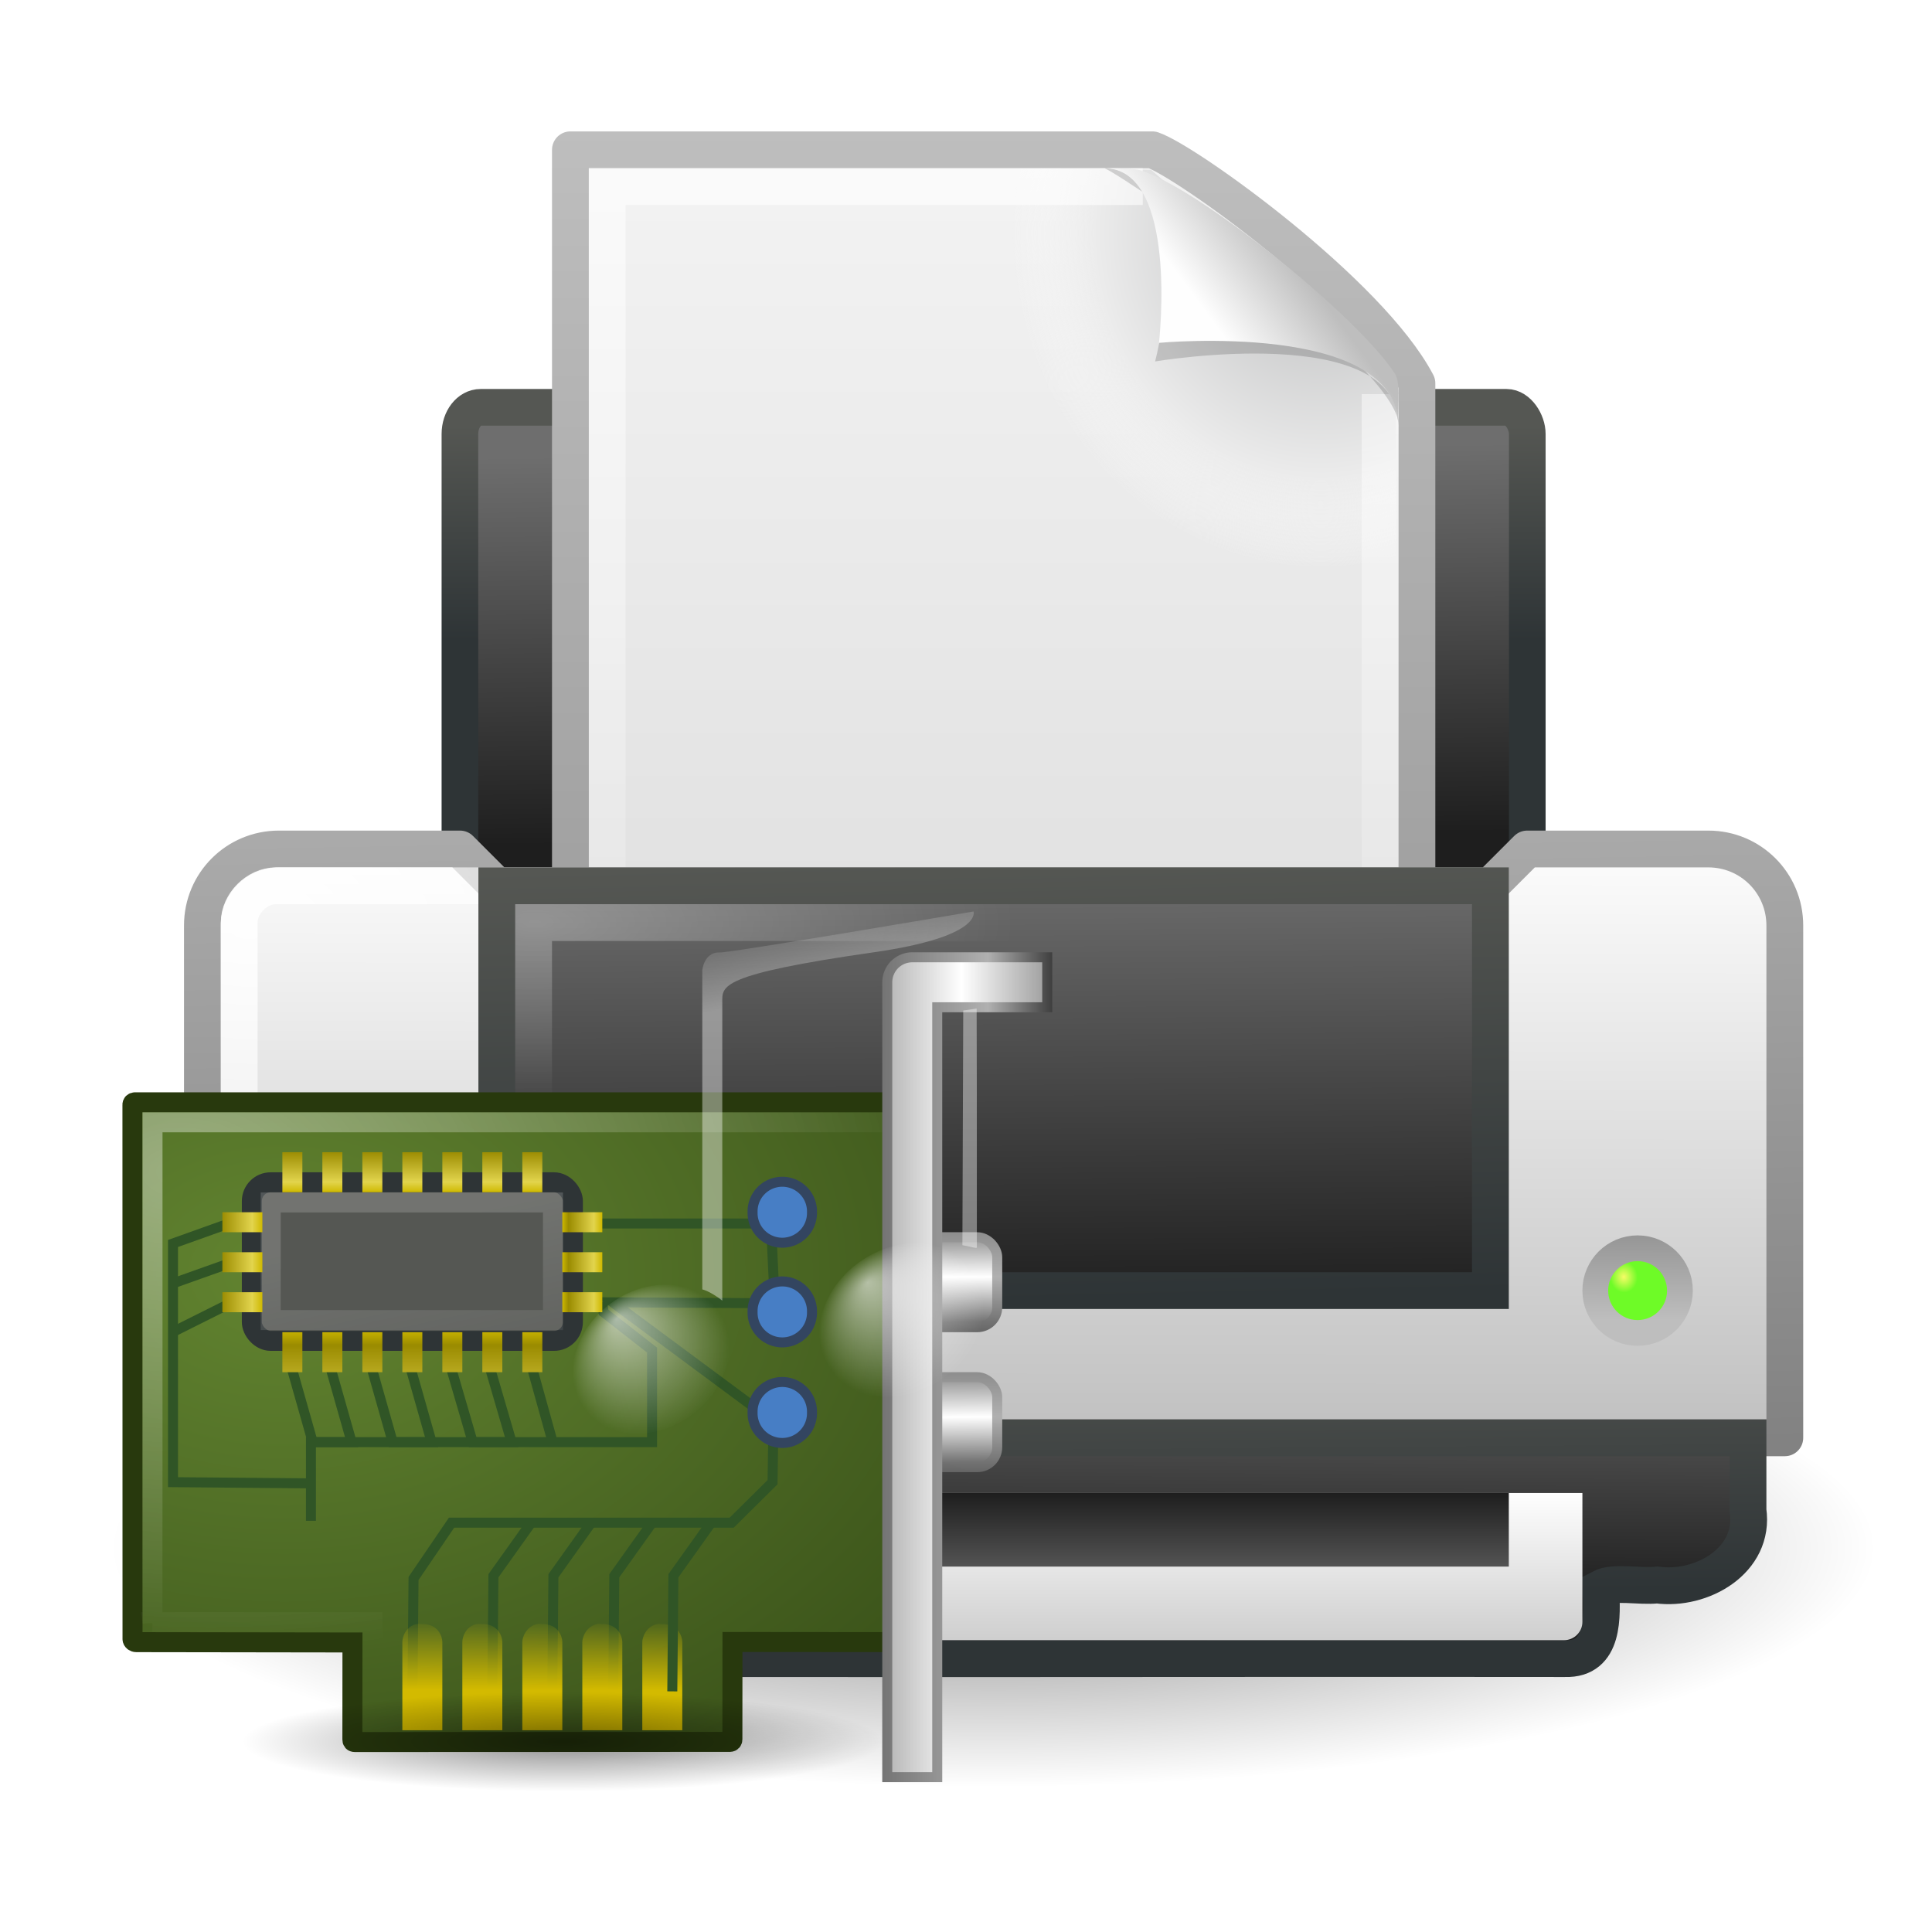 <?xml version="1.0" encoding="UTF-8" standalone="no"?>
<!-- Created with Inkscape (http://www.inkscape.org/) -->

<svg
   xmlns:dc="http://purl.org/dc/elements/1.1/"
   xmlns:cc="http://creativecommons.org/ns#"
   xmlns:rdf="http://www.w3.org/1999/02/22-rdf-syntax-ns#"
   xmlns:svg="http://www.w3.org/2000/svg"
   xmlns="http://www.w3.org/2000/svg"
   xmlns:xlink="http://www.w3.org/1999/xlink"
   xmlns:sodipodi="http://sodipodi.sourceforge.net/DTD/sodipodi-0.dtd"
   xmlns:inkscape="http://www.inkscape.org/namespaces/inkscape"
   version="1.0"
   width="140"
   height="140"
   id="svg11300"
   inkscape:version="0.48.4 r9939"
   sodipodi:docname="x0006x.svg">
  <sodipodi:namedview
     pagecolor="#ffffff"
     bordercolor="#666666"
     borderopacity="1"
     objecttolerance="10"
     gridtolerance="10"
     guidetolerance="10"
     inkscape:pageopacity="0"
     inkscape:pageshadow="2"
     inkscape:window-width="1280"
     inkscape:window-height="964"
     id="namedview97"
     showgrid="false"
     inkscape:zoom="1.578125"
     inkscape:cx="-84.775545"
     inkscape:cy="57.241755"
     inkscape:window-x="-2"
     inkscape:window-y="-3"
     inkscape:window-maximized="1"
     inkscape:current-layer="svg11300" />
  <defs
     id="defs3">
    <linearGradient
       id="linearGradient6393">
      <stop
         id="stop6395"
         style="stop-color:#f7fc66;stop-opacity:1"
         offset="0" />
      <stop
         id="stop6397"
         style="stop-color:#6efb27;stop-opacity:1"
         offset="1" />
    </linearGradient>
    <linearGradient
       id="linearGradient6866">
      <stop
         id="stop6868"
         style="stop-color:#828282;stop-opacity:1"
         offset="0" />
      <stop
         id="stop6870"
         style="stop-color:#aaaaaa;stop-opacity:1"
         offset="1" />
    </linearGradient>
    <linearGradient
       id="linearGradient6842">
      <stop
         id="stop6844"
         style="stop-color:#ffffff;stop-opacity:1"
         offset="0" />
      <stop
         id="stop6846"
         style="stop-color:#ffffff;stop-opacity:0"
         offset="1" />
    </linearGradient>
    <linearGradient
       id="linearGradient6828">
      <stop
         id="stop6830"
         style="stop-color:#6e6e6e;stop-opacity:1"
         offset="0" />
      <stop
         id="stop6832"
         style="stop-color:#1e1e1e;stop-opacity:1"
         offset="1" />
    </linearGradient>
    <linearGradient
       id="linearGradient2463">
      <stop
         id="stop2465"
         style="stop-color:#ffffff;stop-opacity:1"
         offset="0" />
      <stop
         id="stop2467"
         style="stop-color:#ffffff;stop-opacity:0"
         offset="1" />
    </linearGradient>
    <linearGradient
       id="linearGradient2366">
      <stop
         id="stop2368"
         style="stop-color:#2e3436;stop-opacity:1"
         offset="0" />
      <stop
         id="stop2370"
         style="stop-color:#555753;stop-opacity:1"
         offset="1" />
    </linearGradient>
    <linearGradient
       id="linearGradient7612">
      <stop
         id="stop7614"
         style="stop-color:#000000;stop-opacity:1"
         offset="0" />
      <stop
         id="stop7616"
         style="stop-color:#000000;stop-opacity:0"
         offset="1" />
    </linearGradient>
    <linearGradient
       id="linearGradient8589">
      <stop
         id="stop8591"
         style="stop-color:#fefefe;stop-opacity:1"
         offset="0" />
      <stop
         id="stop8593"
         style="stop-color:#bebebe;stop-opacity:1"
         offset="1" />
    </linearGradient>
    <linearGradient
       id="linearGradient3600">
      <stop
         id="stop3602"
         style="stop-color:#f4f4f4;stop-opacity:1"
         offset="0" />
      <stop
         id="stop3604"
         style="stop-color:#dbdbdb;stop-opacity:1"
         offset="1" />
    </linearGradient>
    <linearGradient
       id="linearGradient3104">
      <stop
         id="stop3106"
         style="stop-color:#969696;stop-opacity:1"
         offset="0" />
      <stop
         id="stop3108"
         style="stop-color:#bebebe;stop-opacity:1"
         offset="1" />
    </linearGradient>
    <linearGradient
       x1="24.875"
       y1="41"
       x2="24.875"
       y2="38"
       id="linearGradient2444"
       xlink:href="#linearGradient6828"
       gradientUnits="userSpaceOnUse"
       gradientTransform="matrix(2.667,0,0,2.667,8,6.855)" />
    <linearGradient
       x1="21.062"
       y1="38"
       x2="21.062"
       y2="43.38"
       id="linearGradient2447"
       xlink:href="#linearGradient8589"
       gradientUnits="userSpaceOnUse"
       gradientTransform="matrix(2.667,0,0,2.667,8,6.855)" />
    <radialGradient
       cx="40.092"
       cy="31.497"
       r="0.389"
       fx="40.092"
       fy="31.497"
       id="radialGradient2450"
       xlink:href="#linearGradient6393"
       gradientUnits="userSpaceOnUse"
       gradientTransform="matrix(2.556,-0.266,0.303,2.913,5.649,11.443)" />
    <linearGradient
       x1="39.948"
       y1="28.417"
       x2="39.931"
       y2="31.987"
       id="linearGradient2453"
       xlink:href="#linearGradient3104"
       gradientUnits="userSpaceOnUse"
       gradientTransform="matrix(1.5,0,0,1.715,57.154,40.794)" />
    <radialGradient
       cx="11.537"
       cy="15.28"
       r="13"
       fx="11.537"
       fy="15.28"
       id="radialGradient2456"
       xlink:href="#linearGradient2463"
       gradientUnits="userSpaceOnUse"
       gradientTransform="matrix(2.667,0,0,1.026,8,51.162)" />
    <linearGradient
       x1="7.517"
       y1="31.156"
       x2="7.455"
       y2="40.875"
       id="linearGradient2459"
       xlink:href="#linearGradient6828"
       gradientUnits="userSpaceOnUse"
       gradientTransform="matrix(2.588,0,0,2.133,9.882,28.455)" />
    <linearGradient
       x1="9.562"
       y1="41.375"
       x2="9.5"
       y2="33.5"
       id="linearGradient2461"
       xlink:href="#linearGradient2366"
       gradientUnits="userSpaceOnUse"
       gradientTransform="matrix(2.667,0,0,2.667,9.333,5.521)" />
    <linearGradient
       x1="21.919"
       y1="21"
       x2="22.008"
       y2="33"
       id="linearGradient2464"
       xlink:href="#linearGradient6828"
       gradientUnits="userSpaceOnUse"
       gradientTransform="matrix(2.667,0,0,2.667,8,6.854)" />
    <linearGradient
       x1="15.601"
       y1="33"
       x2="15.335"
       y2="21"
       id="linearGradient2466"
       xlink:href="#linearGradient2366"
       gradientUnits="userSpaceOnUse"
       gradientTransform="matrix(2.667,0,0,2.667,8,6.854)" />
    <radialGradient
       cx="3.759"
       cy="11.918"
       r="21"
       fx="3.759"
       fy="11.918"
       id="radialGradient2478"
       xlink:href="#linearGradient6842"
       gradientUnits="userSpaceOnUse"
       gradientTransform="matrix(2.666,0.05,-0.034,1.794,8.403,45.491)" />
    <linearGradient
       x1="11.519"
       y1="20"
       x2="11.506"
       y2="37"
       id="linearGradient2481"
       xlink:href="#linearGradient8589"
       gradientUnits="userSpaceOnUse"
       gradientTransform="matrix(2.667,0,0,2.667,8,6.854)" />
    <linearGradient
       x1="20.562"
       y1="37"
       x2="20.279"
       y2="20"
       id="linearGradient2483"
       xlink:href="#linearGradient6866"
       gradientUnits="userSpaceOnUse"
       gradientTransform="matrix(2.667,0,0,2.667,8,6.855)" />
    <linearGradient
       x1="21.586"
       y1="9.552"
       x2="21.687"
       y2="18.92"
       id="linearGradient2486"
       xlink:href="#linearGradient6828"
       gradientUnits="userSpaceOnUse"
       gradientTransform="matrix(2.344,0,0,3.009,15.749,3.938)" />
    <linearGradient
       x1="7.438"
       y1="14.105"
       x2="7.438"
       y2="8.937"
       id="linearGradient2488"
       xlink:href="#linearGradient2366"
       gradientUnits="userSpaceOnUse"
       gradientTransform="matrix(2.344,0,0,3.009,15.749,3.938)" />
    <radialGradient
       cx="24"
       cy="41.875"
       r="19.125"
       fx="24"
       fy="41.875"
       id="radialGradient2491"
       xlink:href="#linearGradient7612"
       gradientUnits="userSpaceOnUse"
       gradientTransform="matrix(3.346,0,0,0.906,-8.314,74.236)" />
    <filter
       x="-0.148"
       y="-0.164"
       width="1.297"
       height="1.329"
       color-interpolation-filters="sRGB"
       id="filter3212">
      <feGaussianBlur
         stdDeviation="0.774"
         id="feGaussianBlur3214" />
    </filter>
    <linearGradient
       id="linearGradient3211">
      <stop
         id="stop3213"
         style="stop-color:#ffffff;stop-opacity:1"
         offset="0" />
      <stop
         id="stop3215"
         style="stop-color:#ffffff;stop-opacity:0"
         offset="1" />
    </linearGradient>
    <radialGradient
       cx="102"
       cy="112.305"
       r="139.559"
       id="XMLID_8_"
       gradientUnits="userSpaceOnUse">
      <stop
         id="stop41"
         style="stop-color:#b7b8b9;stop-opacity:1"
         offset="0" />
      <stop
         id="stop47"
         style="stop-color:#ececec;stop-opacity:1"
         offset="0.189" />
      <stop
         id="stop49"
         style="stop-color:#fafafa;stop-opacity:0"
         offset="0.257" />
      <stop
         id="stop51"
         style="stop-color:#ffffff;stop-opacity:0"
         offset="0.301" />
      <stop
         id="stop53"
         style="stop-color:#fafafa;stop-opacity:0"
         offset="0.531" />
      <stop
         id="stop55"
         style="stop-color:#ebecec;stop-opacity:0"
         offset="0.845" />
      <stop
         id="stop57"
         style="stop-color:#e1e2e3;stop-opacity:0"
         offset="1" />
    </radialGradient>
    <linearGradient
       id="linearGradient5060">
      <stop
         id="stop5062"
         style="stop-color:#000000;stop-opacity:1"
         offset="0" />
      <stop
         id="stop5064"
         style="stop-color:#000000;stop-opacity:0"
         offset="1" />
    </linearGradient>
    <linearGradient
       id="linearGradient5048">
      <stop
         id="stop5050"
         style="stop-color:#000000;stop-opacity:0"
         offset="0" />
      <stop
         id="stop5056"
         style="stop-color:#000000;stop-opacity:1"
         offset="0.5" />
      <stop
         id="stop5052"
         style="stop-color:#000000;stop-opacity:0"
         offset="1" />
    </linearGradient>
    <linearGradient
       x1="302.857"
       y1="366.648"
       x2="302.857"
       y2="609.505"
       id="linearGradient2612"
       xlink:href="#linearGradient5048"
       gradientUnits="userSpaceOnUse"
       gradientTransform="matrix(0.046,0,0,0.008,-0.542,26.981)" />
    <radialGradient
       cx="605.714"
       cy="486.648"
       r="117.143"
       fx="605.714"
       fy="486.648"
       id="radialGradient2614"
       xlink:href="#linearGradient5060"
       gradientUnits="userSpaceOnUse"
       gradientTransform="matrix(-0.016,0,0,0.008,14.39,26.981)" />
    <radialGradient
       cx="605.714"
       cy="486.648"
       r="117.143"
       fx="605.714"
       fy="486.648"
       id="radialGradient2616"
       xlink:href="#linearGradient5060"
       gradientUnits="userSpaceOnUse"
       gradientTransform="matrix(0.016,0,0,0.008,17.61,26.981)" />
    <linearGradient
       x1="25.132"
       y1="0.985"
       x2="25.132"
       y2="47.013"
       id="linearGradient2618"
       xlink:href="#linearGradient3600"
       gradientUnits="userSpaceOnUse"
       gradientTransform="matrix(0.657,0,0,0.63,0.229,-0.09)" />
    <linearGradient
       x1="-51.786"
       y1="50.786"
       x2="-51.786"
       y2="2.906"
       id="linearGradient2620"
       xlink:href="#linearGradient3104"
       gradientUnits="userSpaceOnUse"
       gradientTransform="matrix(0.531,0,0,0.59,39.27,-0.792)" />
    <radialGradient
       cx="102"
       cy="112.305"
       r="139.559"
       id="radialGradient2622"
       xlink:href="#XMLID_8_"
       gradientUnits="userSpaceOnUse"
       gradientTransform="matrix(0.234,0,0,-0.254,1.021,32.289)" />
    <linearGradient
       x1="24"
       y1="2"
       x2="24"
       y2="46.017"
       id="linearGradient2624"
       xlink:href="#linearGradient3211"
       gradientUnits="userSpaceOnUse"
       gradientTransform="matrix(0.636,0,0,0.628,0.727,0.93)" />
    <linearGradient
       x1="32.892"
       y1="8.059"
       x2="36.358"
       y2="5.457"
       id="linearGradient2626"
       xlink:href="#linearGradient8589"
       gradientUnits="userSpaceOnUse"
       gradientTransform="matrix(0.637,0,0,0.645,0.83,0.745)" />
    <linearGradient
       x1="42.366"
       y1="15.05"
       x2="42.401"
       y2="20.018"
       id="linearGradient3066"
       xlink:href="#linearGradient4877"
       gradientUnits="userSpaceOnUse"
       gradientTransform="matrix(1.161,0,0,1.134,-5.859,8.617)" />
    <linearGradient
       id="linearGradient4877">
      <stop
         id="stop4879"
         style="stop-color:#747474;stop-opacity:1"
         offset="0" />
      <stop
         id="stop4881"
         style="stop-color:white;stop-opacity:1"
         offset="0.453" />
      <stop
         id="stop4883"
         style="stop-color:#3f3f3f;stop-opacity:1"
         offset="1" />
    </linearGradient>
    <linearGradient
       x1="43.161"
       y1="13.901"
       x2="43.064"
       y2="20.99"
       id="linearGradient3068"
       xlink:href="#linearGradient4909"
       gradientUnits="userSpaceOnUse"
       gradientTransform="matrix(1.161,0,0,1.134,-5.859,8.617)" />
    <linearGradient
       id="linearGradient4909">
      <stop
         id="stop4911"
         style="stop-color:#747474;stop-opacity:1"
         offset="0" />
      <stop
         id="stop4913"
         style="stop-color:#b0b0b0;stop-opacity:1"
         offset="0.478" />
      <stop
         id="stop4915"
         style="stop-color:#3f3f3f;stop-opacity:1"
         offset="1" />
    </linearGradient>
    <linearGradient
       x1="42.366"
       y1="15.05"
       x2="42.401"
       y2="20.018"
       id="linearGradient3061"
       xlink:href="#linearGradient4877"
       gradientUnits="userSpaceOnUse"
       gradientTransform="matrix(1.161,0,0,1.134,18.445,11.093)" />
    <linearGradient
       id="linearGradient3099">
      <stop
         id="stop3101"
         style="stop-color:#747474;stop-opacity:1"
         offset="0" />
      <stop
         id="stop3103"
         style="stop-color:white;stop-opacity:1"
         offset="0.453" />
      <stop
         id="stop3105"
         style="stop-color:#3f3f3f;stop-opacity:1"
         offset="1" />
    </linearGradient>
    <linearGradient
       x1="43.161"
       y1="13.901"
       x2="43.064"
       y2="20.99"
       id="linearGradient3063"
       xlink:href="#linearGradient4909"
       gradientUnits="userSpaceOnUse"
       gradientTransform="matrix(1.161,0,0,1.134,18.445,11.093)" />
    <linearGradient
       id="linearGradient3108">
      <stop
         id="stop3110"
         style="stop-color:#747474;stop-opacity:1"
         offset="0" />
      <stop
         id="stop3112"
         style="stop-color:#b0b0b0;stop-opacity:1"
         offset="0.478" />
      <stop
         id="stop3114"
         style="stop-color:#3f3f3f;stop-opacity:1"
         offset="1" />
    </linearGradient>
    <radialGradient
       cx="9"
       cy="15.407"
       r="20"
       fx="9"
       fy="15.407"
       id="radialGradient3058"
       xlink:href="#linearGradient14981-4"
       gradientUnits="userSpaceOnUse"
       gradientTransform="matrix(2.316,0.014,-0.01,1.647,12.616,4.977)" />
    <linearGradient
       id="linearGradient14981-4">
      <stop
         id="stop14983-1"
         style="stop-color:#628430;stop-opacity:1"
         offset="0" />
      <stop
         id="stop14985-7"
         style="stop-color:#364d17;stop-opacity:1"
         offset="1" />
    </linearGradient>
    <linearGradient
       x1="6.221"
       y1="42.891"
       x2="6.238"
       y2="39.267"
       id="linearGradient3050"
       xlink:href="#linearGradient14780-7"
       gradientUnits="userSpaceOnUse"
       gradientTransform="matrix(1.984,0,0,1,27.398,8.462)" />
    <linearGradient
       id="linearGradient14780-7">
      <stop
         id="stop14782-0"
         style="stop-color:#d3ba00;stop-opacity:1"
         offset="0" />
      <stop
         id="stop14784-4"
         style="stop-color:#d3ba00;stop-opacity:0"
         offset="1" />
    </linearGradient>
    <linearGradient
       x1="16.965"
       y1="20.166"
       x2="18.968"
       y2="31.347"
       id="linearGradient3033"
       xlink:href="#linearGradient14861"
       gradientUnits="userSpaceOnUse"
       gradientTransform="matrix(0.935,0,0,1.149,24.823,4.616)" />
    <linearGradient
       id="linearGradient14861">
      <stop
         id="stop14863"
         style="stop-color:white;stop-opacity:1"
         offset="0" />
      <stop
         id="stop14865"
         style="stop-color:white;stop-opacity:0"
         offset="1" />
    </linearGradient>
    <linearGradient
       x1="24"
       y1="19.5"
       x2="27"
       y2="19.5"
       id="linearGradient3019"
       xlink:href="#linearGradient6215"
       gradientUnits="userSpaceOnUse"
       gradientTransform="matrix(-0.667,0,0,1,65.304,8.476)" />
    <linearGradient
       id="linearGradient6215">
      <stop
         id="stop6217"
         style="stop-color:#cfb900;stop-opacity:1"
         offset="0" />
      <stop
         id="stop6219"
         style="stop-color:#e2d44d;stop-opacity:1"
         offset="0.21" />
      <stop
         id="stop6221"
         style="stop-color:#9a8b00;stop-opacity:1"
         offset="0.84" />
      <stop
         id="stop6223"
         style="stop-color:#cfb900;stop-opacity:1"
         offset="1" />
    </linearGradient>
    <linearGradient
       x1="8"
       y1="19.5"
       x2="4.328"
       y2="19.5"
       id="linearGradient3010"
       xlink:href="#linearGradient6215"
       gradientUnits="userSpaceOnUse"
       gradientTransform="matrix(0,0.667,-1,0,53.304,21.142)" />
    <linearGradient
       id="linearGradient3135">
      <stop
         id="stop3137"
         style="stop-color:#cfb900;stop-opacity:1"
         offset="0" />
      <stop
         id="stop3139"
         style="stop-color:#e2d44d;stop-opacity:1"
         offset="0.21" />
      <stop
         id="stop3141"
         style="stop-color:#9a8b00;stop-opacity:1"
         offset="0.84" />
      <stop
         id="stop3143"
         style="stop-color:#cfb900;stop-opacity:1"
         offset="1" />
    </linearGradient>
    <linearGradient
       x1="12.647"
       y1="11.5"
       x2="4.713"
       y2="11.5"
       id="linearGradient2985"
       xlink:href="#linearGradient6215"
       gradientUnits="userSpaceOnUse"
       gradientTransform="matrix(0,0.667,-1,0,53.304,30.142)" />
    <linearGradient
       id="linearGradient3146">
      <stop
         id="stop3148"
         style="stop-color:#cfb900;stop-opacity:1"
         offset="0" />
      <stop
         id="stop3150"
         style="stop-color:#e2d44d;stop-opacity:1"
         offset="0.21" />
      <stop
         id="stop3152"
         style="stop-color:#9a8b00;stop-opacity:1"
         offset="0.84" />
      <stop
         id="stop3154"
         style="stop-color:#cfb900;stop-opacity:1"
         offset="1" />
    </linearGradient>
    <radialGradient
       cx="4"
       cy="9.17"
       r="19"
       fx="4"
       fy="9.17"
       id="radialGradient2966"
       xlink:href="#linearGradient7622"
       gradientUnits="userSpaceOnUse"
       gradientTransform="matrix(1.999,0.083,-0.053,1.263,20.791,13.559)" />
    <linearGradient
       id="linearGradient7622">
      <stop
         id="stop7624"
         style="stop-color:white;stop-opacity:1"
         offset="0" />
      <stop
         id="stop7626"
         style="stop-color:white;stop-opacity:0"
         offset="1" />
    </linearGradient>
    <linearGradient
       x1="39"
       y1="22.75"
       x2="47.5"
       y2="22.75"
       id="linearGradient2960"
       xlink:href="#linearGradient14973"
       gradientUnits="userSpaceOnUse"
       gradientTransform="translate(24.304,12.476)" />
    <linearGradient
       id="linearGradient14973">
      <stop
         id="stop14975"
         style="stop-color:#747474;stop-opacity:1"
         offset="0" />
      <stop
         id="stop14977"
         style="stop-color:#b0b0b0;stop-opacity:1"
         offset="0.621" />
      <stop
         id="stop14979"
         style="stop-color:#3f3f3f;stop-opacity:1"
         offset="1" />
    </linearGradient>
    <linearGradient
       x1="35.934"
       y1="22.75"
       x2="51.449"
       y2="22.75"
       id="linearGradient2957"
       xlink:href="#linearGradient4877"
       gradientUnits="userSpaceOnUse"
       gradientTransform="translate(24.304,12.476)" />
    <linearGradient
       id="linearGradient3166">
      <stop
         id="stop3168"
         style="stop-color:#747474;stop-opacity:1"
         offset="0" />
      <stop
         id="stop3170"
         style="stop-color:white;stop-opacity:1"
         offset="0.453" />
      <stop
         id="stop3172"
         style="stop-color:#3f3f3f;stop-opacity:1"
         offset="1" />
    </linearGradient>
    <radialGradient
       cx="24.454"
       cy="46.87"
       r="19.614"
       fx="24.454"
       fy="46.87"
       id="radialGradient2951"
       xlink:href="#linearGradient3437"
       gradientUnits="userSpaceOnUse"
       gradientTransform="matrix(0.816,0,0,0.127,27.356,48.002)" />
    <linearGradient
       id="linearGradient3437">
      <stop
         id="stop3439"
         style="stop-color:black;stop-opacity:1"
         offset="0" />
      <stop
         id="stop3441"
         style="stop-color:black;stop-opacity:0"
         offset="1" />
    </linearGradient>
    <linearGradient
       x1="28.739"
       y1="144.117"
       x2="26.257"
       y2="125.391"
       id="linearGradient3299"
       xlink:href="#linearGradient2372-9"
       gradientUnits="userSpaceOnUse"
       gradientTransform="matrix(0.318,0,0,0.23,59.931,-16.407)" />
    <linearGradient
       id="linearGradient2372-9">
      <stop
         id="stop2374-9"
         style="stop-color:white;stop-opacity:1"
         offset="0" />
      <stop
         id="stop2376-4"
         style="stop-color:white;stop-opacity:0.345"
         offset="1" />
    </linearGradient>
    <radialGradient
       cx="17.059"
       cy="41.059"
       r="5.738"
       fx="14.758"
       fy="37.841"
       id="radialGradient3296"
       xlink:href="#linearGradient3668-5"
       gradientUnits="userSpaceOnUse"
       gradientTransform="matrix(0.719,-0.116,0.016,0.67,51.352,7.34)" />
    <linearGradient
       id="linearGradient3668-5">
      <stop
         id="stop3670-7"
         style="stop-color:white;stop-opacity:1"
         offset="0" />
      <stop
         id="stop3672-4"
         style="stop-color:white;stop-opacity:0"
         offset="1" />
    </linearGradient>
    <linearGradient
       x1="28.503"
       y1="137.539"
       x2="26.257"
       y2="125.391"
       id="linearGradient3293"
       xlink:href="#linearGradient2372-9"
       gradientUnits="userSpaceOnUse"
       gradientTransform="matrix(0.23,0,0,0.23,49.054,-14.303)" />
    <linearGradient
       id="linearGradient3187">
      <stop
         id="stop3189"
         style="stop-color:white;stop-opacity:1"
         offset="0" />
      <stop
         id="stop3191"
         style="stop-color:white;stop-opacity:0.345"
         offset="1" />
    </linearGradient>
    <radialGradient
       cx="17.059"
       cy="41.059"
       r="5.738"
       fx="14.688"
       fy="37.456"
       id="radialGradient3290"
       xlink:href="#linearGradient7067-5"
       gradientUnits="userSpaceOnUse"
       gradientTransform="matrix(0.683,-0.122,0.024,0.648,39.103,10.306)" />
    <linearGradient
       id="linearGradient7067-5">
      <stop
         id="stop7069-9"
         style="stop-color:white;stop-opacity:1"
         offset="0" />
      <stop
         id="stop7071-3"
         style="stop-color:white;stop-opacity:0"
         offset="1" />
    </linearGradient>
    <linearGradient
       x1="8"
       y1="19.5"
       x2="4.328"
       y2="19.5"
       id="linearGradient3030"
       xlink:href="#linearGradient6215"
       gradientUnits="userSpaceOnUse"
       gradientTransform="matrix(0.667,0,0,1,26.971,8.476)" />
    <linearGradient
       id="linearGradient3198">
      <stop
         id="stop3200"
         style="stop-color:#cfb900;stop-opacity:1"
         offset="0" />
      <stop
         id="stop3202"
         style="stop-color:#e2d44d;stop-opacity:1"
         offset="0.21" />
      <stop
         id="stop3204"
         style="stop-color:#9a8b00;stop-opacity:1"
         offset="0.84" />
      <stop
         id="stop3206"
         style="stop-color:#cfb900;stop-opacity:1"
         offset="1" />
    </linearGradient>
    <linearGradient
       inkscape:collect="always"
       xlink:href="#linearGradient4877"
       id="linearGradient3542"
       gradientUnits="userSpaceOnUse"
       gradientTransform="matrix(1.161,0,0,1.134,18.445,18.093)"
       x1="42.366"
       y1="15.05"
       x2="42.401"
       y2="20.018" />
    <linearGradient
       inkscape:collect="always"
       xlink:href="#linearGradient4909"
       id="linearGradient3544"
       gradientUnits="userSpaceOnUse"
       gradientTransform="matrix(1.161,0,0,1.134,18.445,18.093)"
       x1="43.161"
       y1="13.901"
       x2="43.064"
       y2="20.99" />
    <linearGradient
       inkscape:collect="always"
       xlink:href="#linearGradient4877"
       id="linearGradient3546"
       gradientUnits="userSpaceOnUse"
       gradientTransform="matrix(1.161,0,0,1.134,18.445,11.093)"
       x1="42.366"
       y1="15.05"
       x2="42.401"
       y2="20.018" />
    <linearGradient
       inkscape:collect="always"
       xlink:href="#linearGradient4909"
       id="linearGradient3548"
       gradientUnits="userSpaceOnUse"
       gradientTransform="matrix(1.161,0,0,1.134,18.445,11.093)"
       x1="43.161"
       y1="13.901"
       x2="43.064"
       y2="20.99" />
    <radialGradient
       inkscape:collect="always"
       xlink:href="#linearGradient14981-4"
       id="radialGradient3550"
       gradientUnits="userSpaceOnUse"
       gradientTransform="matrix(2.316,0.014,-0.01,1.647,12.616,4.977)"
       cx="9"
       cy="15.407"
       fx="9"
       fy="15.407"
       r="20" />
    <linearGradient
       inkscape:collect="always"
       xlink:href="#linearGradient14780-7"
       id="linearGradient3552"
       gradientUnits="userSpaceOnUse"
       gradientTransform="matrix(1.984,0,0,1,27.398,8.462)"
       x1="6.221"
       y1="42.891"
       x2="6.238"
       y2="39.267" />
    <linearGradient
       inkscape:collect="always"
       xlink:href="#linearGradient14861"
       id="linearGradient3554"
       gradientUnits="userSpaceOnUse"
       gradientTransform="matrix(0.935,0,0,1.149,24.823,4.616)"
       x1="16.965"
       y1="20.166"
       x2="18.968"
       y2="31.347" />
    <linearGradient
       inkscape:collect="always"
       xlink:href="#linearGradient6215"
       id="linearGradient3556"
       gradientUnits="userSpaceOnUse"
       gradientTransform="matrix(-0.667,0,0,1,65.304,8.476)"
       x1="24"
       y1="19.5"
       x2="27"
       y2="19.5" />
    <linearGradient
       inkscape:collect="always"
       xlink:href="#linearGradient6215"
       id="linearGradient3558"
       gradientUnits="userSpaceOnUse"
       gradientTransform="matrix(0,0.667,-1,0,53.304,21.142)"
       x1="8"
       y1="19.5"
       x2="4.328"
       y2="19.5" />
    <linearGradient
       inkscape:collect="always"
       xlink:href="#linearGradient6215"
       id="linearGradient3560"
       gradientUnits="userSpaceOnUse"
       gradientTransform="matrix(0,0.667,-1,0,53.304,30.142)"
       x1="12.647"
       y1="11.5"
       x2="4.713"
       y2="11.5" />
    <radialGradient
       inkscape:collect="always"
       xlink:href="#linearGradient7622"
       id="radialGradient3562"
       gradientUnits="userSpaceOnUse"
       gradientTransform="matrix(1.999,0.083,-0.053,1.263,20.791,13.559)"
       cx="4"
       cy="9.17"
       fx="4"
       fy="9.17"
       r="19" />
    <linearGradient
       inkscape:collect="always"
       xlink:href="#linearGradient14973"
       id="linearGradient3564"
       gradientUnits="userSpaceOnUse"
       gradientTransform="translate(24.304,12.476)"
       x1="39"
       y1="22.75"
       x2="47.5"
       y2="22.75" />
    <linearGradient
       inkscape:collect="always"
       xlink:href="#linearGradient4877"
       id="linearGradient3566"
       gradientUnits="userSpaceOnUse"
       gradientTransform="translate(24.304,12.476)"
       x1="35.934"
       y1="22.75"
       x2="51.449"
       y2="22.75" />
    <radialGradient
       inkscape:collect="always"
       xlink:href="#linearGradient3437"
       id="radialGradient3568"
       gradientUnits="userSpaceOnUse"
       gradientTransform="matrix(0.816,0,0,0.127,27.356,48.002)"
       cx="24.454"
       cy="46.87"
       fx="24.454"
       fy="46.87"
       r="19.614" />
    <linearGradient
       inkscape:collect="always"
       xlink:href="#linearGradient2372-9"
       id="linearGradient3570"
       gradientUnits="userSpaceOnUse"
       gradientTransform="matrix(0.318,0,0,0.23,59.931,-16.407)"
       x1="28.739"
       y1="144.117"
       x2="26.257"
       y2="125.391" />
    <radialGradient
       inkscape:collect="always"
       xlink:href="#linearGradient3668-5"
       id="radialGradient3572"
       gradientUnits="userSpaceOnUse"
       gradientTransform="matrix(0.719,-0.116,0.016,0.67,51.352,7.34)"
       cx="17.059"
       cy="41.059"
       fx="14.758"
       fy="37.841"
       r="5.738" />
    <linearGradient
       inkscape:collect="always"
       xlink:href="#linearGradient2372-9"
       id="linearGradient3574"
       gradientUnits="userSpaceOnUse"
       gradientTransform="matrix(0.23,0,0,0.23,49.054,-14.303)"
       x1="28.503"
       y1="137.539"
       x2="26.257"
       y2="125.391" />
    <radialGradient
       inkscape:collect="always"
       xlink:href="#linearGradient7067-5"
       id="radialGradient3576"
       gradientUnits="userSpaceOnUse"
       gradientTransform="matrix(0.683,-0.122,0.024,0.648,39.103,10.306)"
       cx="17.059"
       cy="41.059"
       fx="14.688"
       fy="37.456"
       r="5.738" />
    <linearGradient
       inkscape:collect="always"
       xlink:href="#linearGradient6215"
       id="linearGradient3578"
       gradientUnits="userSpaceOnUse"
       gradientTransform="matrix(0.667,0,0,1,26.971,8.476)"
       x1="8"
       y1="19.5"
       x2="4.328"
       y2="19.5" />
  </defs>
  <path
     d="m 136,112.188 c 0,9.573 -28.654,17.333 -64,17.333 -35.346,0 -64,-7.76 -64,-17.333 0,-9.573 28.654,-17.333 64,-17.333 35.346,0 64,7.76 64,17.333 l 0,0 z"
     id="path3087"
     style="opacity:0.5;fill:url(#radialGradient2491);fill-opacity:1;fill-rule:nonzero;stroke:none;stroke-width:4;marker:none;visibility:visible;display:inline;overflow:visible"
     inkscape:connector-curvature="0" />
  <rect
     width="77.345"
     height="58.678"
     rx="1.503"
     ry="1.93"
     x="33.328"
     y="29.516"
     id="rect2315"
     style="fill:url(#linearGradient2486);fill-opacity:1;stroke:url(#linearGradient2488);stroke-width:2.656;stroke-linecap:round;stroke-linejoin:round;stroke-miterlimit:4;stroke-opacity:1;stroke-dasharray:none;display:inline" />
  <g
     transform="matrix(2.667,0,0,2.667,29.333,6.855)"
     id="layer1">
    <rect
       width="22.1"
       height="2"
       x="4.95"
       y="30"
       id="rect2879"
       style="opacity:0.15;fill:url(#linearGradient2612);fill-opacity:1;fill-rule:nonzero;stroke:none;stroke-width:1;marker:none;visibility:visible;display:inline;overflow:visible" />
    <path
       d="m 4.95,30 c 0,0 0,2 0,2 -0.807,0.004 -1.95,-0.448 -1.95,-1 0,-0.552 0.9,-1 1.95,-1 z"
       id="path2881"
       style="opacity:0.15;fill:url(#radialGradient2614);fill-opacity:1;fill-rule:nonzero;stroke:none;stroke-width:1;marker:none;visibility:visible;display:inline;overflow:visible"
       inkscape:connector-curvature="0" />
    <path
       d="m 27.05,30 c 0,0 0,2 0,2 0.807,0.004 1.95,-0.448 1.95,-1 0,-0.552 -0.9,-1 -1.95,-1 z"
       id="path2883"
       style="opacity:0.15;fill:url(#radialGradient2616);fill-opacity:1;fill-rule:nonzero;stroke:none;stroke-width:1;marker:none;visibility:visible;display:inline;overflow:visible"
       inkscape:connector-curvature="0" />
    <path
       d="m 4.5,1.5 c 5.27,0 10.541,0 15.811,0 0.925,0.313 5.892,3.876 7.189,6.344 0,7.552 0,15.104 0,22.656 -7.667,0 -15.333,0 -23,0 0,-9.667 0,-19.333 0,-29 z"
       id="path4160"
       style="fill:url(#linearGradient2618);fill-opacity:1;stroke:url(#linearGradient2620);stroke-width:1;stroke-linecap:butt;stroke-linejoin:round;stroke-miterlimit:4;stroke-opacity:1;stroke-dasharray:none;stroke-dashoffset:0;display:inline"
       inkscape:connector-curvature="0" />
    <path
       d="M 5.234,30 C 5.105,30 5,29.886 5,29.746 L 5,2.282 C 5,2.141 5.105,2.027 5.234,2.027 10.076,2.098 15.442,1.922 20.278,2.045 L 26.931,7.814 27,29.746 C 27,29.886 26.895,30 26.766,30 L 5.234,30 z"
       id="path4191"
       style="fill:url(#radialGradient2622);fill-opacity:1"
       inkscape:connector-curvature="0" />
    <path
       d="m 26.5,8.139 c 0,7.031 0,14.33 0,21.361 -7,0 -14,0 -21,0 0,-9 0,-18 0,-27 4.812,0 9.739,0 14.551,0"
       id="path2435"
       style="opacity:0.6;fill:none;stroke:url(#linearGradient2624);stroke-width:1;stroke-linecap:butt;stroke-linejoin:miter;stroke-miterlimit:4;stroke-opacity:1;stroke-dasharray:none;stroke-dashoffset:0;display:inline"
       inkscape:connector-curvature="0" />
    <path
       d="m 28.617,0.921 c 4.283,0 2.153,8.483 2.153,8.483 0,0 10.358,-1.802 10.358,2.819 0,-2.61 -11.302,-10.729 -12.511,-11.302 z"
       transform="matrix(0.639,0,0,0.619,0.725,1.429)"
       id="path2600"
       style="opacity:0.4;fill:#000000;fill-opacity:1;fill-rule:evenodd;stroke:none;display:inline;filter:url(#filter3212)"
       inkscape:connector-curvature="0" />
    <path
       d="m 19,2 c 2.035,0 1.492,4.745 1.492,4.745 0,0 6.498,-0.608 6.498,2.255 0,-0.697 0.055,-1.197 -0.085,-1.414 -1.008,-1.563 -5.361,-5.072 -6.933,-5.531 -0.118,-0.034 -0.379,-0.054 -0.971,-0.054 z"
       id="path4474"
       style="fill:url(#linearGradient2626);fill-opacity:1;fill-rule:evenodd;stroke:none;display:inline"
       inkscape:connector-curvature="0" />
  </g>
  <path
     d="m 20.21,61.521 13.123,0 2.667,2.667 72,0 2.667,-2.667 13.123,0 c 3.071,0 5.544,2.473 5.544,5.544 l 0,37.123 -114.667,0 0,-37.123 c 0,-3.071 2.473,-5.544 5.544,-5.544 l 0,0 z"
     id="rect2313"
     style="fill:url(#linearGradient2481);fill-opacity:1;stroke:url(#linearGradient2483);stroke-width:2.667;stroke-linecap:round;stroke-linejoin:round;stroke-miterlimit:4;stroke-opacity:1"
     inkscape:connector-curvature="0" />
  <path
     d="m 20,64.188 104,0 c 1.384,0 2.667,1.283 2.667,2.667 l 0,34.667 -109.334,0 0,-34.667 c 0,-1.384 1.283,-2.667 2.667,-2.667 l 0,0 z"
     id="rect2374"
     style="opacity:0.9;fill:none;stroke:url(#radialGradient2478);stroke-width:2.667;stroke-linecap:round;stroke-linejoin:miter;stroke-miterlimit:4;stroke-opacity:1;display:inline"
     inkscape:connector-curvature="0" />
  <rect
     width="72"
     height="29.333"
     x="36"
     y="64.188"
     id="rect2319"
     style="fill:url(#linearGradient2464);fill-opacity:1;stroke:url(#linearGradient2466);stroke-width:2.667;stroke-linecap:round;stroke-linejoin:miter;stroke-miterlimit:4;stroke-opacity:1;stroke-dasharray:none" />
  <path
     d="m 17.333,104.188 c 0.214,2.764 -0.553,5.738 0.676,8.299 2.306,3.25 6.587,2.182 9.99,2.368 0.061,1.919 -0.569,4.881 2.061,5.289 27.782,0.104 55.572,0.015 83.356,0.045 2.867,0.085 2.676,-3.099 2.583,-5.119 0.936,-0.498 2.794,-0.074 4.088,-0.215 3.2,0.435 7.112,-1.76 6.579,-5.408 0,-1.753 0,-3.506 0,-5.258 -36.445,0 -72.889,0 -109.334,0 l 0,2e-5 z"
     id="rect6333"
     style="fill:url(#linearGradient2459);fill-opacity:1;stroke:url(#linearGradient2461);stroke-width:2.667;stroke-linecap:square;stroke-linejoin:miter;stroke-miterlimit:4;stroke-opacity:1;stroke-dasharray:none"
     inkscape:connector-curvature="0" />
  <rect
     width="66.667"
     height="24"
     x="38.667"
     y="66.855"
     id="rect2459"
     style="opacity:0.3;fill:none;stroke:url(#radialGradient2456);stroke-width:2.667;stroke-linecap:round;stroke-linejoin:miter;stroke-miterlimit:4;stroke-opacity:1;stroke-dasharray:none;display:inline" />
  <path
     d="m 121.668,93.522 c 0,1.657 -1.343,3.001 -3.001,3.001 -1.657,0 -3.001,-1.344 -3.001,-3.001 0,-1.657 1.343,-3.001 3.001,-3.001 1.657,0 3.001,1.343 3.001,3.001 z"
     id="path2726"
     style="fill:none;stroke:url(#linearGradient2453);stroke-width:2;stroke-linecap:round;stroke-linejoin:round;stroke-miterlimit:4;stroke-opacity:1;stroke-dasharray:none"
     inkscape:connector-curvature="0" />
  <path
     d="m 120.8,93.522 c 0.001,1.179 -0.954,2.135 -2.133,2.135 -1.179,0 -2.134,-0.956 -2.133,-2.135 -0.001,-1.179 0.954,-2.135 2.133,-2.135 1.179,0 2.134,0.956 2.133,2.135 l 0,0 z"
     id="path2764"
     style="fill:url(#radialGradient2450);fill-opacity:1;stroke:none"
     inkscape:connector-curvature="0" />
  <path
     d="m 114.667,108.188 0,9.333 c 0,0.739 -0.595,1.333 -1.333,1.333 l -82.667,0 c -0.739,0 -1.333,-0.595 -1.333,-1.333 l 0,-9.333 85.334,0 z"
     id="rect6331"
     style="fill:url(#linearGradient2447);fill-opacity:1;stroke:none"
     inkscape:connector-curvature="0" />
  <rect
     width="74.667"
     height="5.333"
     x="34.667"
     y="108.188"
     id="rect6329"
     style="fill:url(#linearGradient2444);fill-opacity:1;stroke:none" />
  <g
     id="g3506"
     transform="matrix(1.449,0,0,1.449,-27.796,48.03)">
    <rect
       style="color:#000000;fill:url(#linearGradient3542);fill-opacity:1;fill-rule:nonzero;stroke:url(#linearGradient3544);stroke-width:0.5;stroke-linecap:round;stroke-linejoin:round;stroke-miterlimit:4;stroke-opacity:1;stroke-dasharray:none;stroke-dashoffset:0;marker:none;visibility:visible;display:block;overflow:visible"
       id="rect4923"
       y="35.726"
       x="63.554"
       ry="1"
       rx="1"
       height="4.5"
       width="5.5" />
    <rect
       style="color:#000000;fill:url(#linearGradient3546);fill-opacity:1;fill-rule:nonzero;stroke:url(#linearGradient3548);stroke-width:0.5;stroke-linecap:round;stroke-linejoin:round;stroke-miterlimit:4;stroke-opacity:1;stroke-dasharray:none;stroke-dashoffset:0;marker:none;visibility:visible;display:block;overflow:visible"
       id="rect15011"
       y="28.726"
       x="63.554"
       ry="1"
       rx="1"
       height="4.5"
       width="5.5" />
    <path
       style="color:#000000;fill:url(#radialGradient3550);fill-opacity:1;fill-rule:nonzero;stroke:#28390d;stroke-width:1;stroke-linecap:butt;stroke-linejoin:miter;stroke-miterlimit:4;stroke-opacity:1;stroke-dasharray:none;stroke-dashoffset:0;marker:none;visibility:visible;display:block;overflow:visible"
       id="rect14772"
       d="m 25.806,22.106 0.004,26.72 c 0,0.079 0.089,0.15 0.187,0.15 l 10.812,0.016 -0.004,4.853 c 0,0.071 0.022,0.126 0.124,0.127 l 18.756,-0.008 c 0.092,-0.004 0.124,-0.064 0.124,-0.127 l 0.004,-4.869 8.992,0.008 0,-26.997 -38.875,0 c -0.078,0.004 -0.132,0.053 -0.124,0.127 z"
       inkscape:connector-curvature="0" />
    <path
       style="color:#000000;fill:none;stroke:#305526;stroke-width:0.5;stroke-linecap:butt;stroke-linejoin:miter;stroke-miterlimit:4;stroke-opacity:1;stroke-dasharray:none;stroke-dashoffset:0;marker:none;visibility:visible;display:block;overflow:visible"
       id="path14957"
       d="m 49.304,31.948 0.064,0.531 2.424,1.892 0,4.604 -17.059,0 0,3.933"
       inkscape:connector-curvature="0" />
    <path
       style="color:#000000;fill:none;stroke:#305526;stroke-width:0.5;stroke-linecap:butt;stroke-linejoin:miter;stroke-miterlimit:4;stroke-opacity:1;stroke-dasharray:none;stroke-dashoffset:0;marker:none;visibility:visible;display:block;overflow:visible"
       id="path14826"
       d="m 39.809,51.437 0.055,-5.645 1.901,-2.791 14.009,0 2.044,-2.024 0.044,-3.034 -8.043,-5.961 8.11,0.047 -0.188,-3.99 -8.938,0"
       inkscape:connector-curvature="0" />
    <path
       style="color:#000000;fill:none;stroke:#305526;stroke-width:0.5;stroke-linecap:butt;stroke-linejoin:miter;stroke-miterlimit:4;stroke-opacity:1;stroke-dasharray:none;stroke-dashoffset:0;marker:none;visibility:visible;display:block;overflow:visible"
       id="path14842"
       d="m 43.804,51.437 0.055,-5.781 1.901,-2.666"
       inkscape:connector-curvature="0" />
    <path
       style="color:#000000;fill:none;stroke:#305526;stroke-width:0.5;stroke-linecap:butt;stroke-linejoin:miter;stroke-miterlimit:4;stroke-opacity:1;stroke-dasharray:none;stroke-dashoffset:0;marker:none;visibility:visible;display:block;overflow:visible"
       id="path14844"
       d="m 46.804,51.437 0.055,-5.781 1.901,-2.666"
       inkscape:connector-curvature="0" />
    <path
       style="color:#000000;fill:none;stroke:#305526;stroke-width:0.5;stroke-linecap:butt;stroke-linejoin:miter;stroke-miterlimit:4;stroke-opacity:1;stroke-dasharray:none;stroke-dashoffset:0;marker:none;visibility:visible;display:block;overflow:visible"
       id="path14846"
       d="m 49.849,51.437 0.055,-5.781 1.901,-2.666"
       inkscape:connector-curvature="0" />
    <path
       style="color:#000000;fill:url(#linearGradient3552);fill-opacity:1;fill-rule:nonzero;stroke:none;stroke-width:1;marker:none;visibility:visible;display:block;overflow:visible"
       id="path14796"
       d="m 40.023,48.069 c -0.565,0.124 -0.719,0.664 -0.719,0.906 l 0,4.406 2,0 0,-4.406 c 0,-0.277 -0.2,-0.906 -1,-0.906 -0.098,0 -0.201,-0.018 -0.281,0 z m 3,0 c -0.565,0.124 -0.719,0.664 -0.719,0.906 l 0,4.406 2,0 0,-4.406 c 0,-0.277 -0.2,-0.906 -1,-0.906 -0.098,0 -0.201,-0.018 -0.281,0 z m 3.031,0 c -0.565,0.124 -0.75,0.664 -0.75,0.906 l 0,4.406 2,0 0,-4.406 c 0,-0.277 -0.2,-0.906 -1,-0.906 -0.098,0 -0.169,-0.018 -0.25,0 z m 3,0 c -0.565,0.124 -0.75,0.664 -0.75,0.906 l 0,4.406 2,0 0,-4.406 c 0,-0.277 -0.2,-0.906 -1,-0.906 -0.098,0 -0.169,-0.018 -0.25,0 z m 3,0 c -0.565,0.124 -0.75,0.664 -0.75,0.906 l 0,4.406 2,0 0,-4.406 c 0,-0.277 -0.2,-0.906 -1,-0.906 -0.098,0 -0.169,-0.018 -0.25,0 z"
       inkscape:connector-curvature="0" />
    <path
       style="color:#000000;fill:none;stroke:#305526;stroke-width:0.5;stroke-linecap:butt;stroke-linejoin:miter;stroke-miterlimit:4;stroke-opacity:1;stroke-dasharray:none;stroke-dashoffset:0;marker:none;visibility:visible;display:block;overflow:visible"
       id="path14848"
       d="m 52.804,51.437 0.055,-5.781 1.901,-2.666"
       inkscape:connector-curvature="0" />
    <path
       style="color:#000000;fill:none;stroke:#305526;stroke-width:0.5;stroke-linecap:butt;stroke-linejoin:miter;stroke-miterlimit:4;stroke-opacity:1;stroke-dasharray:none;stroke-dashoffset:0;marker:none;visibility:visible;display:block;overflow:visible"
       id="path15029"
       d="m 30.804,27.976 -2.969,1.062 0,1.875 0,10.062 7,0.062"
       inkscape:connector-curvature="0" />
    <rect
       style="color:#000000;fill:#555753;fill-opacity:1;fill-rule:nonzero;stroke:#2e3436;stroke-width:1;stroke-linecap:butt;stroke-linejoin:miter;stroke-miterlimit:4;stroke-opacity:1;stroke-dasharray:none;stroke-dashoffset:0;marker:none;visibility:visible;display:block;overflow:visible"
       id="rect14857"
       y="25.979"
       x="31.777"
       ry="0.942"
       rx="0.942"
       height="7.93"
       width="16.056" />
    <rect
       style="opacity:0.17;color:#000000;fill:none;stroke:url(#linearGradient3554);stroke-width:1;stroke-linecap:butt;stroke-linejoin:miter;stroke-miterlimit:4;stroke-opacity:1;stroke-dasharray:none;stroke-dashoffset:0;marker:none;visibility:visible;display:block;overflow:visible"
       id="rect14859"
       y="26.987"
       x="32.721"
       ry="0"
       rx="0"
       height="5.882"
       width="14.116" />
    <path
       style="color:#000000;fill:none;stroke:#305526;stroke-width:0.5;stroke-linecap:butt;stroke-linejoin:miter;stroke-miterlimit:4;stroke-opacity:1;stroke-dasharray:none;stroke-dashoffset:0;marker:none;visibility:visible;display:block;overflow:visible"
       id="path15031"
       d="m 30.804,29.976 -2.984,1.062"
       inkscape:connector-curvature="0" />
    <path
       style="color:#000000;fill:#98a332;fill-opacity:1;stroke:#305526;stroke-width:0.5;stroke-linecap:butt;stroke-linejoin:miter;stroke-miterlimit:4;stroke-opacity:1;stroke-dasharray:none;stroke-dashoffset:0;marker:none;visibility:visible;display:block;overflow:visible"
       id="path15033"
       d="m 30.804,31.976 -3,1.5"
       inkscape:connector-curvature="0" />
    <path
       style="color:#000000;fill:url(#linearGradient3556);fill-opacity:1;fill-rule:nonzero;stroke:none;stroke-width:1;marker:none;visibility:visible;display:block;overflow:visible"
       id="rect14875"
       d="m 47.304,27.476 0,1 2,0 0,-1 -2,0 z m 0,2 0,1 2,0 0,-1 -2,0 z m 0,2 0,1 2,0 0,-1 -2,0 z"
       inkscape:connector-curvature="0" />
    <path
       style="color:#000000;fill:url(#linearGradient3558);fill-opacity:1;fill-rule:nonzero;stroke:none;stroke-width:1;marker:none;visibility:visible;display:block;overflow:visible"
       id="rect14901"
       d="m 33.304,24.476 0,2 1,0 0,-2 -1,0 z m 2,0 0,2 1,0 0,-2 -1,0 z m 2,0 0,2 1,0 0,-2 -1,0 z m 2,0 0,2 1,0 0,-2 -1,0 z m 2,0 0,2 1,0 0,-2 -1,0 z m 2,0 0,2 1,0 0,-2 -1,0 z m 2,0 0,2 1,0 0,-2 -1,0 z"
       inkscape:connector-curvature="0" />
    <path
       style="color:#000000;fill:none;stroke:#305526;stroke-width:0.5;stroke-linecap:butt;stroke-linejoin:miter;stroke-miterlimit:4;stroke-opacity:1;stroke-dasharray:none;stroke-dashoffset:0;marker:none;visibility:visible;display:block;overflow:visible"
       id="path14959"
       d="m 33.762,35.236 1.061,3.739 1.945,0 -1.061,-3.739"
       inkscape:connector-curvature="0" />
    <path
       style="color:#000000;fill:none;stroke:#305526;stroke-width:0.5;stroke-linecap:butt;stroke-linejoin:miter;stroke-miterlimit:4;stroke-opacity:1;stroke-dasharray:none;stroke-dashoffset:0;marker:none;visibility:visible;display:block;overflow:visible"
       id="path14961"
       d="m 37.762,35.236 1.061,3.739 1.945,0 -1.061,-3.739"
       inkscape:connector-curvature="0" />
    <path
       style="color:#000000;fill:none;stroke:#305526;stroke-width:0.5;stroke-linecap:butt;stroke-linejoin:miter;stroke-miterlimit:4;stroke-opacity:1;stroke-dasharray:none;stroke-dashoffset:0;marker:none;visibility:visible;display:block;overflow:visible"
       id="path14963"
       d="m 41.762,35.336 1.061,3.639 1.945,0 -1.061,-3.639"
       inkscape:connector-curvature="0" />
    <path
       style="color:#000000;fill:none;stroke:#305526;stroke-width:0.5;stroke-linecap:butt;stroke-linejoin:miter;stroke-miterlimit:4;stroke-opacity:1;stroke-dasharray:none;stroke-dashoffset:0;marker:none;visibility:visible;display:block;overflow:visible"
       id="path14965"
       d="m 45.762,35.158 1.061,3.817"
       inkscape:connector-curvature="0" />
    <path
       style="color:#000000;fill:url(#linearGradient3560);fill-opacity:1;fill-rule:nonzero;stroke:none;stroke-width:1;marker:none;visibility:visible;display:block;overflow:visible"
       id="rect14929"
       d="m 33.304,33.476 0,2 1,0 0,-2 -1,0 z m 2,0 0,2 1,0 0,-2 -1,0 z m 2,0 0,2 1,0 0,-2 -1,0 z m 2,0 0,2 1,0 0,-2 -1,0 z m 2,0 0,2 1,0 0,-2 -1,0 z m 2,0 0,2 1,0 0,-2 -1,0 z m 2,0 0,2 1,0 0,-2 -1,0 z"
       inkscape:connector-curvature="0" />
    <path
       style="opacity:0.4;color:#000000;fill:none;stroke:url(#radialGradient3562);stroke-width:1;stroke-linecap:butt;stroke-linejoin:miter;stroke-miterlimit:4;stroke-opacity:1;stroke-dasharray:none;stroke-dashoffset:0;marker:none;visibility:visible;display:block;overflow:visible"
       id="path14989"
       d="m 26.806,47.977 10.998,-5.6e-5 0.011,4.983 17.001,-0.002 -0.003,-4.987 8.992,0.003 c 0.004,-4.09e-4 0,-24.994 0,-24.994 l -36.995,-0.002 c 0.004,8.339 -0.004,25 -0.004,25 l 7.4e-5,-9e-6 z"
       inkscape:connector-curvature="0" />
    <path
       style="color:#000000;fill:none;stroke:url(#linearGradient3564);stroke-width:3;stroke-linecap:square;stroke-linejoin:round;stroke-miterlimit:4;stroke-opacity:1;stroke-dasharray:none;stroke-dashoffset:0;marker:none;visibility:visible;display:block;overflow:visible"
       id="path15001"
       d="m 64.804,54.476 0,-38.5 5.5,0"
       inkscape:connector-curvature="0" />
    <path
       style="color:#000000;fill:none;stroke:url(#linearGradient3566);stroke-width:2;stroke-linecap:square;stroke-linejoin:round;stroke-miterlimit:4;stroke-opacity:1;stroke-dasharray:none;stroke-dashoffset:0;marker:none;visibility:visible;display:block;overflow:visible"
       id="path15003"
       d="m 64.804,54.476 0,-38.5 5.5,0"
       inkscape:connector-curvature="0" />
    <path
       style="color:#000000;fill:#477ec5;fill-opacity:1;fill-rule:nonzero;stroke:#334560;stroke-width:0.5;stroke-linecap:round;stroke-linejoin:round;stroke-miterlimit:4;stroke-opacity:1;stroke-dasharray:none;stroke-dashoffset:0;marker:none;visibility:visible;display:block;overflow:visible"
       id="path15005"
       d="m 59.79,27.476 a 1.486,1.486 0 1 1 -2.971,0 1.486,1.486 0 1 1 2.971,0 z"
       inkscape:connector-curvature="0" />
    <path
       style="color:#000000;fill:#477ec5;fill-opacity:1;fill-rule:nonzero;stroke:#334560;stroke-width:0.5;stroke-linecap:round;stroke-linejoin:round;stroke-miterlimit:4;stroke-opacity:1;stroke-dasharray:none;stroke-dashoffset:0;marker:none;visibility:visible;display:block;overflow:visible"
       id="path15007"
       d="m 59.79,32.461 a 1.486,1.486 0 1 1 -2.971,0 1.486,1.486 0 1 1 2.971,0 z"
       inkscape:connector-curvature="0" />
    <path
       style="color:#000000;fill:#477ec5;fill-opacity:1;fill-rule:nonzero;stroke:#334560;stroke-width:0.5;stroke-linecap:round;stroke-linejoin:round;stroke-miterlimit:4;stroke-opacity:1;stroke-dasharray:none;stroke-dashoffset:0;marker:none;visibility:visible;display:block;overflow:visible"
       id="path15009"
       d="m 59.79,37.49 a 1.486,1.486 0 1 1 -2.971,0 1.486,1.486 0 1 1 2.971,0 z"
       inkscape:connector-curvature="0" />
    <path
       style="opacity:0.45;fill:url(#radialGradient3568);fill-opacity:1;stroke:none"
       id="path2983"
       d="m 63.304,53.976 c 0,1.381 -7.163,2.5 -16,2.5 -8.837,0 -16,-1.119 -16,-2.5 0,-1.381 7.163,-2.5 16,-2.5 8.837,0 16,1.119 16,2.5 z"
       inkscape:connector-curvature="0" />
    <path
       style="opacity:0.4;fill:url(#linearGradient3570);fill-opacity:1;fill-rule:evenodd;stroke:none"
       id="path3996-9"
       d="m 67.312,29.124 0.042,-11.737 c 0.446,-0.058 0.069,-0.009 0.67,-0.096 0.008,2.192 0.011,3.669 0.011,11.948 0,0.062 -0.26,-0.031 -0.724,-0.116 l 3e-6,0 z"
       inkscape:connector-curvature="0" />
    <path
       style="opacity:0.6;fill:url(#radialGradient3572);fill-opacity:1;stroke:none"
       id="path2716-1"
       d="m 68.395,32.169 c 0,2.092 -1.848,4.101 -4.128,4.488 -2.28,0.387 -4.128,-0.996 -4.128,-3.087 0,-2.092 1.848,-4.101 4.128,-4.488 2.28,-0.387 4.128,0.996 4.128,3.087 z"
       inkscape:connector-curvature="0" />
    <path
       style="opacity:0.4;fill:url(#linearGradient3574);fill-opacity:1;fill-rule:evenodd;stroke:none"
       id="path2720-9"
       d="m 54.304,31.334 0,-15.963 c 0,0 0.083,-0.886 0.838,-0.889 0.066,0.113 12.727,-2.047 12.727,-2.047 0,0 0.485,1.257 -4.991,2.041 -7.794,1.116 -7.574,1.698 -7.574,2.5 0,2.365 0,6.31 0,14.921 -0.168,-0.143 -0.664,-0.478 -1,-0.563 l 0,0 z"
       inkscape:connector-curvature="0" />
    <path
       style="opacity:0.6;fill:url(#radialGradient3576);fill-opacity:1;stroke:none"
       id="path2712-6"
       d="m 55.662,34.149 c 0,2.023 -1.755,3.967 -3.92,4.341 -2.165,0.374 -3.92,-0.963 -3.92,-2.986 0,-2.023 1.755,-3.967 3.92,-4.341 2.165,-0.374 3.92,0.963 3.92,2.986 z"
       inkscape:connector-curvature="0" />
    <path
       style="color:#000000;fill:url(#linearGradient3578);fill-opacity:1;fill-rule:nonzero;stroke:none;stroke-width:1;marker:none;visibility:visible;display:block;overflow:visible"
       id="rect14869"
       d="m 30.304,27.476 0,1 2,0 0,-1 -2,0 z m 0,2 0,1 2,0 0,-1 -2,0 z m 0,2 0,1 2,0 0,-1 -2,0 z"
       inkscape:connector-curvature="0" />
  </g>
</svg>
